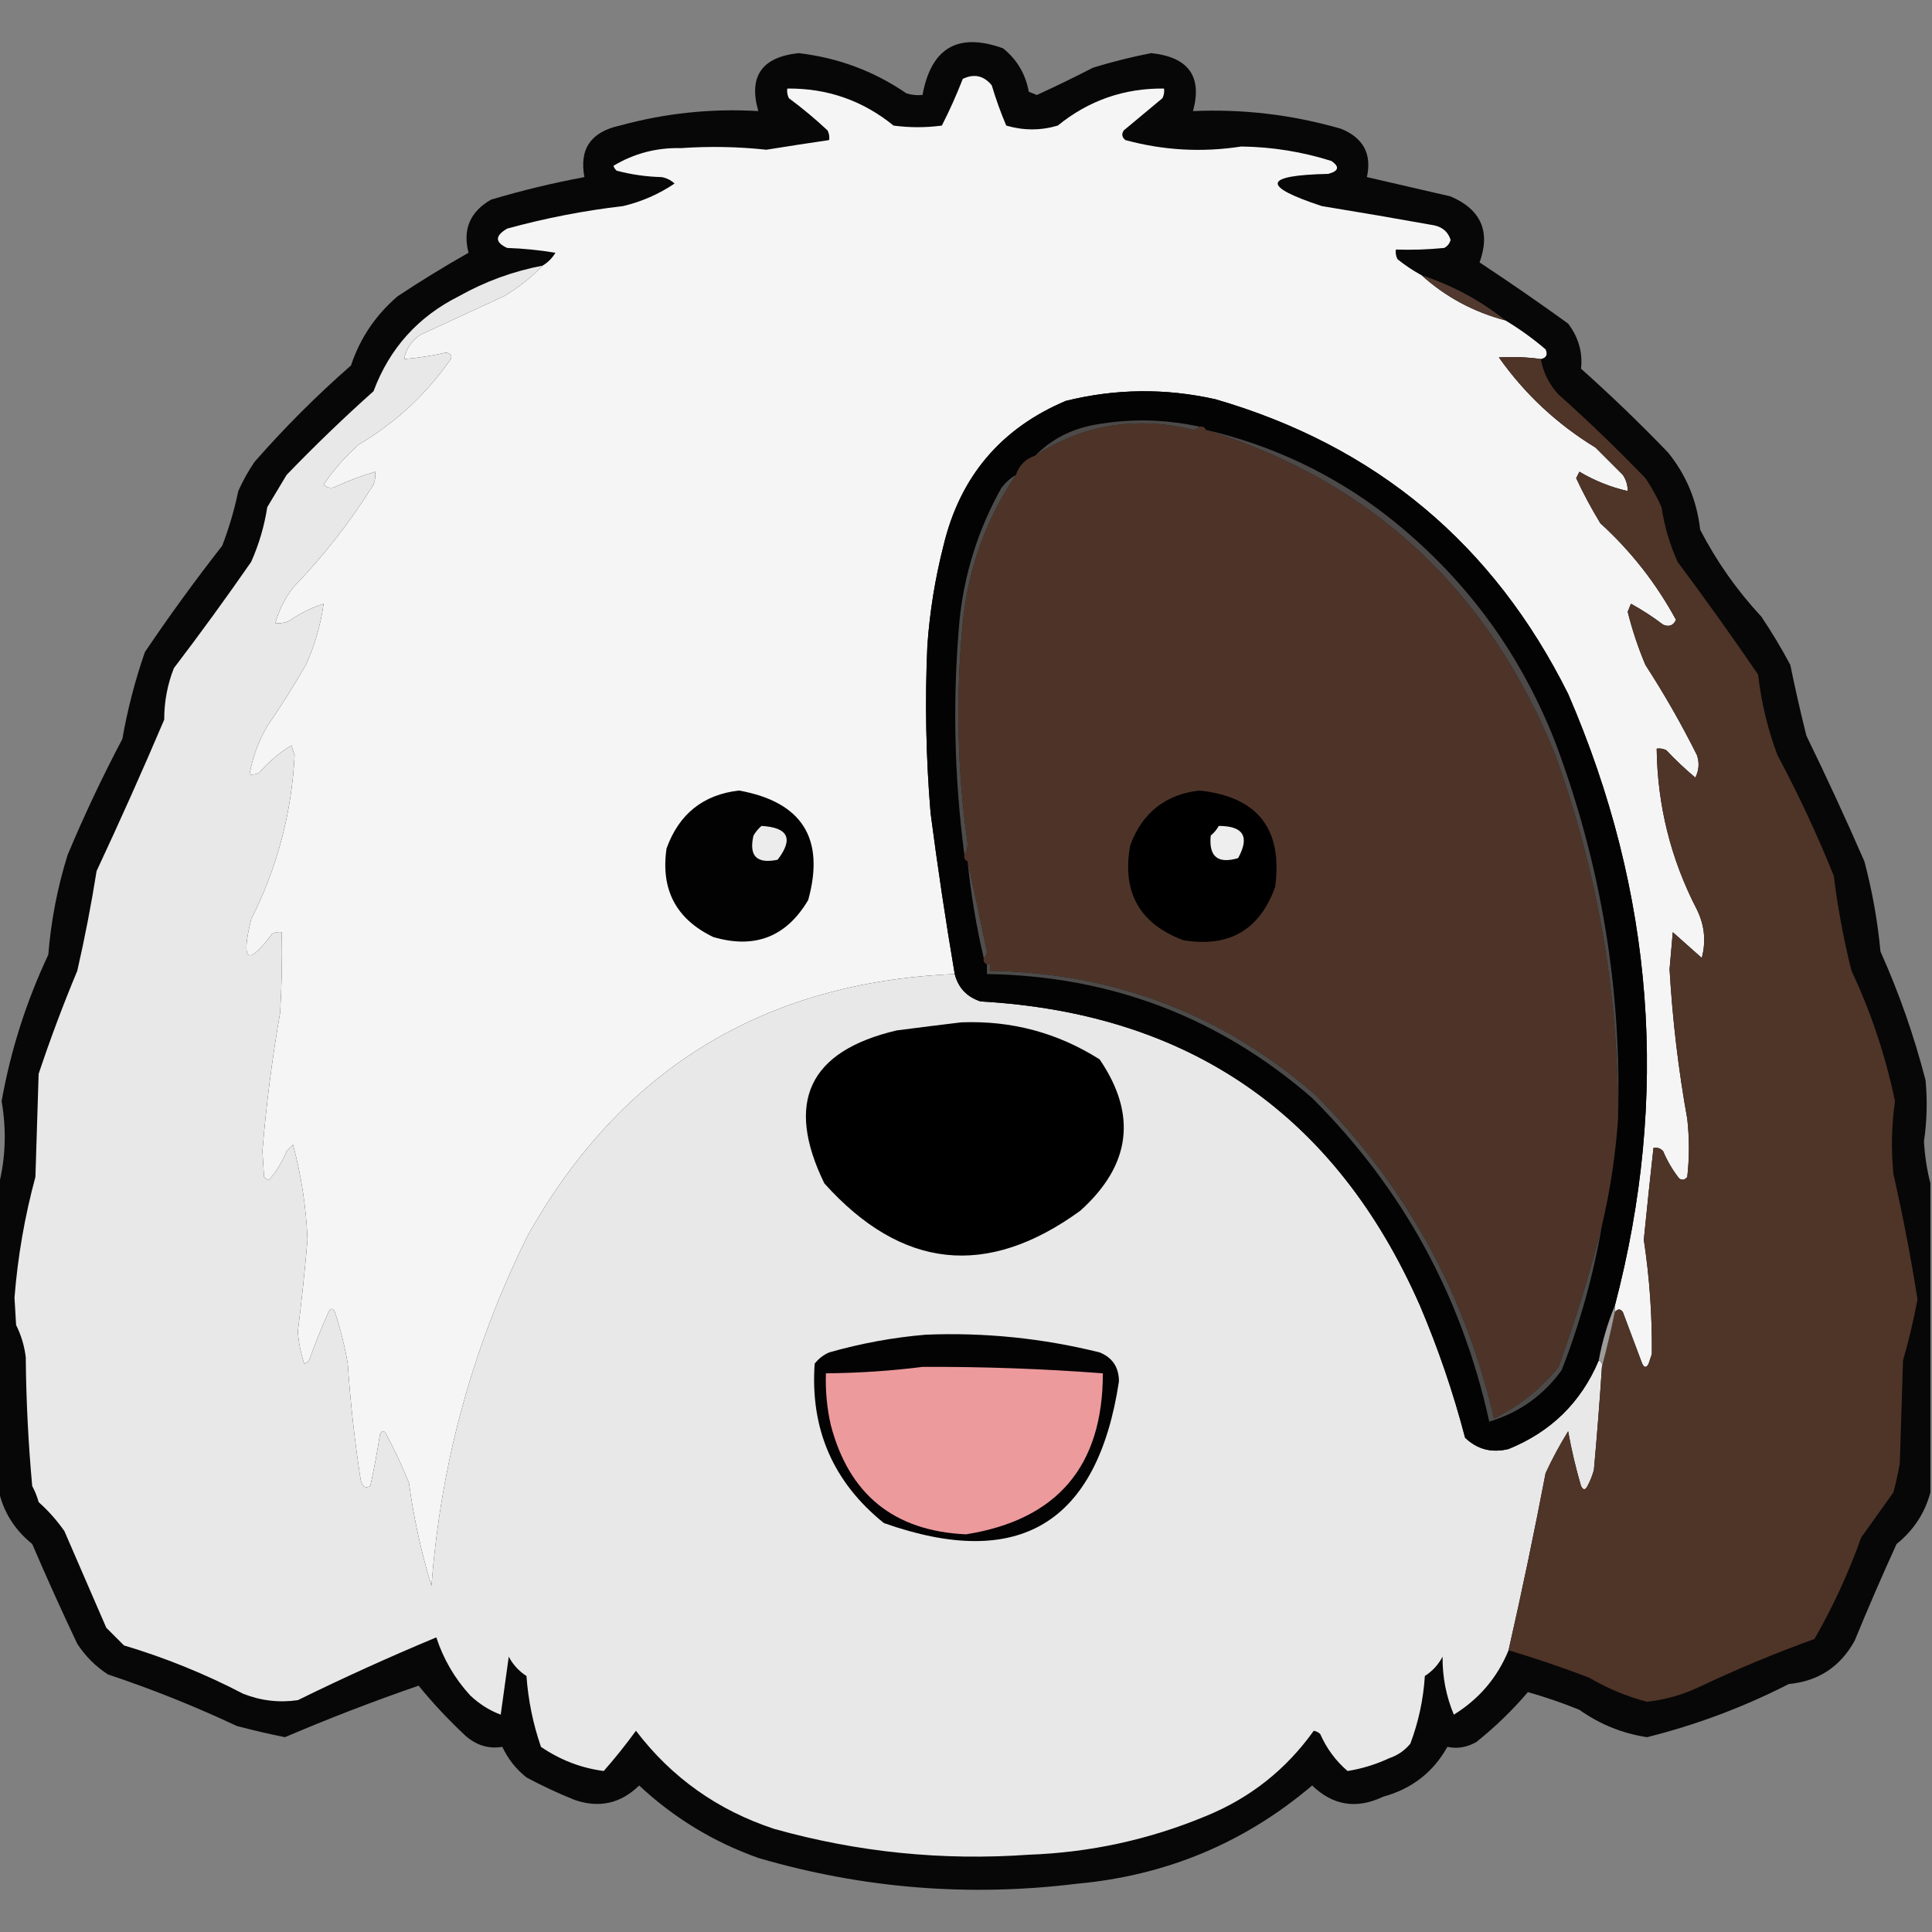 <?xml version="1.0" encoding="UTF-8"?>
<!DOCTYPE svg PUBLIC "-//W3C//DTD SVG 1.1//EN" "http://www.w3.org/Graphics/SVG/1.1/DTD/svg11.dtd">
<svg xmlns="http://www.w3.org/2000/svg" version="1.1" width="600px" height="600px" style="shape-rendering:geometricPrecision; text-rendering:geometricPrecision; image-rendering:optimizeQuality; fill-rule:evenodd; clip-rule:evenodd" xmlns:xlink="http://www.w3.org/1999/xlink">
<rect width="100%" height="100%" fill="#808080" stroke="none"/>
<g><path style="opacity:0.955" fill="#020202" d="M 599.5,367.5 C 599.5,399.5 599.5,431.5 599.5,463.5C 597.794,469.886 594.294,475.219 589,479.5C 584.472,489.418 580.139,499.418 576,509.5C 571.553,517.611 564.72,522.111 555.5,523C 541.453,530.182 526.787,535.682 511.5,539.5C 503.82,538.326 496.82,535.492 490.5,531C 485.273,528.869 479.94,527.035 474.5,525.5C 469.703,531.129 464.369,536.296 458.5,541C 455.563,542.661 452.563,543.161 449.5,542.5C 445.085,550.397 438.419,555.564 429.5,558C 421.318,561.914 413.984,560.747 407.5,554.5C 386.518,572.314 362.185,582.48 334.5,585C 300.912,589.149 267.912,586.482 235.5,577C 221.566,572.038 209.233,564.538 198.5,554.5C 192.787,560.094 186.12,561.594 178.5,559C 173.38,556.94 168.38,554.607 163.5,552C 160.269,549.433 157.769,546.266 156,542.5C 151.759,543.202 147.925,542.035 144.5,539C 139.231,534.07 134.398,528.904 130,523.5C 115.92,528.357 102.087,533.69 88.5,539.5C 83.464,538.491 78.464,537.324 73.5,536C 60.474,529.881 47.141,524.547 33.5,520C 29.667,517.5 26.5,514.333 24,510.5C 19.139,500.251 14.473,489.917 10,479.5C 4.425,474.997 0.925,469.331 -0.5,462.5C -0.5,431.167 -0.5,399.833 -0.5,368.5C 1.742,359.886 2.075,351.052 0.5,342C 3.316,326.217 8.15,311.05 15,296.5C 15.843,285.951 17.843,275.617 21,265.5C 26.121,253.258 31.787,241.258 38,229.5C 39.607,220.318 41.94,211.318 45,202.5C 52.613,191.22 60.613,180.22 69,169.5C 71.131,163.976 72.798,158.309 74,152.5C 75.413,149.339 77.08,146.339 79,143.5C 88.333,132.833 98.333,122.833 109,113.5C 111.845,104.989 116.679,97.822 123.5,92C 130.666,87.249 138,82.749 145.5,78.5C 143.642,71.246 145.975,65.746 152.5,62C 162.046,59.158 171.712,56.824 181.5,55C 179.84,46.285 183.506,40.952 192.5,39C 206.632,35.132 220.965,33.632 235.5,34.5C 232.403,23.735 236.57,17.735 248,16.5C 260.246,17.914 271.413,22.08 281.5,29C 283.134,29.494 284.801,29.66 286.5,29.5C 289.181,14.828 297.514,9.995 311.5,15C 315.831,18.492 318.497,22.992 319.5,28.5C 320.333,28.833 321.167,29.167 322,29.5C 327.882,26.809 333.715,23.976 339.5,21C 345.42,19.187 351.42,17.687 357.5,16.5C 369.101,17.715 373.434,23.715 370.5,34.5C 386.089,33.807 401.423,35.64 416.5,40C 423.419,42.843 426.086,47.843 424.5,55C 433.143,56.996 441.809,58.996 450.5,61C 459.953,65.067 462.953,71.901 459.5,81.5C 468.804,87.638 477.971,93.972 487,100.5C 490.235,104.794 491.569,109.461 491,114.5C 500.304,122.803 509.304,131.469 518,140.5C 523.659,147.463 526.992,155.463 528,164.5C 533.103,174.376 539.437,183.376 547,191.5C 550.252,196.334 553.252,201.334 556,206.5C 557.505,213.883 559.172,221.216 561,228.5C 567.274,241.38 573.274,254.38 579,267.5C 581.442,276.703 583.109,286.036 584,295.5C 589.795,308.427 594.462,321.76 598,335.5C 598.595,341.847 598.428,348.181 597.5,354.5C 597.771,359.036 598.438,363.369 599.5,367.5 Z"/></g>
<g><path style="opacity:1" fill="#f5f5f5" d="M 441.5,85.5 C 448.961,92.224 457.628,96.891 467.5,99.5C 471.864,102.111 476.031,105.111 480,108.5C 480.725,110.157 480.225,111.157 478.5,111.5C 474.168,110.903 469.835,110.737 465.5,111C 473.535,122.366 483.535,131.7 495.5,139C 498.333,141.833 501.167,144.667 504,147.5C 505.009,149.025 505.509,150.692 505.5,152.5C 500.217,151.293 495.217,149.293 490.5,146.5C 490.167,147.167 489.833,147.833 489.5,148.5C 491.728,153.289 494.228,157.955 497,162.5C 506.55,171.21 514.384,181.21 520.5,192.5C 519.652,194.283 518.319,194.783 516.5,194C 513.337,191.584 510.004,189.418 506.5,187.5C 506.167,188.333 505.833,189.167 505.5,190C 506.899,195.635 508.733,201.135 511,206.5C 516.853,215.54 522.186,224.873 527,234.5C 527.814,236.902 527.647,239.235 526.5,241.5C 523.349,238.85 520.349,236.016 517.5,233C 516.552,232.517 515.552,232.351 514.5,232.5C 514.722,250.171 518.888,266.838 527,282.5C 529.371,287.339 529.871,292.339 528.5,297.5C 525.5,294.833 522.5,292.167 519.5,289.5C 519.167,293.333 518.833,297.167 518.5,301C 519.396,316.605 521.229,332.105 524,347.5C 524.667,353.5 524.667,359.5 524,365.5C 523.282,366.451 522.449,366.617 521.5,366C 519.455,363.414 517.789,360.58 516.5,357.5C 515.675,356.614 514.675,356.281 513.5,356.5C 512.446,365.993 511.446,375.493 510.5,385C 512.279,396.781 513.113,408.615 513,420.5C 512.667,421.5 512.333,422.5 512,423.5C 511.333,424.833 510.667,424.833 510,423.5C 508,418.167 506,412.833 504,407.5C 503.23,406.402 502.397,406.402 501.5,407.5C 501.5,406.833 501.5,406.167 501.5,405.5C 518.57,340.58 513.737,277.247 487,215.5C 463.832,168.995 427.332,138.495 377.5,124C 361.939,120.512 346.439,120.678 331,124.5C 310.794,133.047 298.127,148.047 293,169.5C 290.403,179.68 288.736,190.013 288,200.5C 287.223,217.855 287.556,235.189 289,252.5C 291.183,269.263 293.683,285.929 296.5,302.5C 237.2,305.005 193.033,332.005 164,383.5C 146.898,417.817 136.898,454.15 134,492.5C 130.811,482.041 128.478,471.374 127,460.5C 124.94,455.38 122.607,450.38 120,445.5C 119.333,444.167 118.667,444.167 118,445.5C 117.162,450.875 116.162,456.208 115,461.5C 113.442,462.345 112.442,461.679 112,459.5C 110.151,447.568 108.818,435.568 108,423.5C 107.072,418.053 105.739,412.72 104,407.5C 103.333,406.167 102.667,406.167 102,407.5C 99.804,412.42 97.804,417.42 96,422.5C 95.586,422.957 95.086,423.291 94.5,423.5C 93.404,420.257 92.737,416.924 92.5,413.5C 93.683,404.019 94.683,394.519 95.5,385C 95.087,374.916 93.587,365.083 91,355.5C 90.333,356.167 89.667,356.833 89,357.5C 87.654,360.87 85.821,363.87 83.5,366.5C 82.914,366.291 82.414,365.957 82,365.5C 81.833,362.833 81.667,360.167 81.5,357.5C 82.68,343.087 84.513,328.754 87,314.5C 87.5,306.173 87.666,297.84 87.5,289.5C 86.448,289.351 85.448,289.517 84.5,290C 76.916,300.195 74.75,298.695 78,285.5C 86.091,269.468 90.591,252.468 91.5,234.5C 91.167,233.5 90.833,232.5 90.5,231.5C 86.726,233.771 83.393,236.604 80.5,240C 79.552,240.483 78.552,240.649 77.5,240.5C 78.437,235.19 80.27,230.19 83,225.5C 87.25,219.335 91.25,213.002 95,206.5C 97.754,200.409 99.587,194.076 100.5,187.5C 96.619,188.774 92.952,190.607 89.5,193C 88.207,193.49 86.873,193.657 85.5,193.5C 86.621,189.526 88.454,185.86 91,182.5C 100.479,172.693 108.812,162.026 116,150.5C 116.49,149.207 116.657,147.873 116.5,146.5C 112.422,147.702 108.422,149.202 104.5,151C 103.056,151.781 101.723,151.614 100.5,150.5C 103.608,145.888 107.275,141.722 111.5,138C 122.963,131.201 132.463,122.368 140,111.5C 140.432,110.4 139.932,109.733 138.5,109.5C 134.209,110.493 129.876,111.16 125.5,111.5C 126.091,108.386 127.758,105.886 130.5,104C 139.167,100 147.833,96 156.5,92C 160.975,89.35 164.975,86.183 168.5,82.5C 170.145,81.521 171.479,80.188 172.5,78.5C 167.533,77.671 162.533,77.171 157.5,77C 153.675,75.232 153.675,73.232 157.5,71C 169.313,67.751 181.313,65.418 193.5,64C 199.282,62.631 204.615,60.297 209.5,57C 208.377,55.956 207.044,55.29 205.5,55C 200.718,54.881 196.051,54.215 191.5,53C 191.043,52.586 190.709,52.086 190.5,51.5C 196.918,47.645 203.918,45.812 211.5,46C 220.344,45.384 229.178,45.55 238,46.5C 244.485,45.454 250.985,44.454 257.5,43.5C 257.649,42.448 257.483,41.448 257,40.5C 253.185,36.928 249.185,33.595 245,30.5C 244.517,29.552 244.351,28.552 244.5,27.5C 256.906,27.373 267.906,31.206 277.5,39C 282.5,39.667 287.5,39.667 292.5,39C 294.887,34.328 297.053,29.495 299,24.5C 302.525,22.81 305.525,23.476 308,26.5C 309.276,30.782 310.776,34.949 312.5,39C 317.882,40.572 323.216,40.572 328.5,39C 338.125,31.186 349.125,27.353 361.5,27.5C 361.649,28.552 361.483,29.552 361,30.5C 357,33.833 353,37.167 349,40.5C 348.251,41.635 348.417,42.635 349.5,43.5C 361.315,46.718 373.315,47.385 385.5,45.5C 395.067,45.623 404.401,47.123 413.5,50C 416.096,51.797 415.763,53.13 412.5,54C 392.26,54.444 391.593,57.778 410.5,64C 422.179,65.907 433.846,67.907 445.5,70C 448.093,70.606 449.76,72.106 450.5,74.5C 450.182,75.647 449.516,76.481 448.5,77C 443.511,77.499 438.511,77.666 433.5,77.5C 433.351,78.552 433.517,79.552 434,80.5C 436.4,82.415 438.9,84.081 441.5,85.5 Z"/></g>
<g><path style="opacity:1" fill="#e8e8e8" d="M 168.5,82.5 C 164.975,86.183 160.975,89.35 156.5,92C 147.833,96 139.167,100 130.5,104C 127.758,105.886 126.091,108.386 125.5,111.5C 129.876,111.16 134.209,110.493 138.5,109.5C 139.932,109.733 140.432,110.4 140,111.5C 132.463,122.368 122.963,131.201 111.5,138C 107.275,141.722 103.608,145.888 100.5,150.5C 101.723,151.614 103.056,151.781 104.5,151C 108.422,149.202 112.422,147.702 116.5,146.5C 116.657,147.873 116.49,149.207 116,150.5C 108.812,162.026 100.479,172.693 91,182.5C 88.454,185.86 86.621,189.526 85.5,193.5C 86.873,193.657 88.207,193.49 89.5,193C 92.952,190.607 96.619,188.774 100.5,187.5C 99.587,194.076 97.754,200.409 95,206.5C 91.25,213.002 87.25,219.335 83,225.5C 80.27,230.19 78.437,235.19 77.5,240.5C 78.552,240.649 79.552,240.483 80.5,240C 83.393,236.604 86.726,233.771 90.5,231.5C 90.833,232.5 91.167,233.5 91.5,234.5C 90.591,252.468 86.091,269.468 78,285.5C 74.75,298.695 76.916,300.195 84.5,290C 85.448,289.517 86.448,289.351 87.5,289.5C 87.666,297.84 87.5,306.173 87,314.5C 84.513,328.754 82.68,343.087 81.5,357.5C 81.667,360.167 81.833,362.833 82,365.5C 82.414,365.957 82.914,366.291 83.5,366.5C 85.821,363.87 87.654,360.87 89,357.5C 89.667,356.833 90.333,356.167 91,355.5C 93.587,365.083 95.087,374.916 95.5,385C 94.683,394.519 93.683,404.019 92.5,413.5C 92.737,416.924 93.404,420.257 94.5,423.5C 95.086,423.291 95.586,422.957 96,422.5C 97.804,417.42 99.804,412.42 102,407.5C 102.667,406.167 103.333,406.167 104,407.5C 105.739,412.72 107.072,418.053 108,423.5C 108.818,435.568 110.151,447.568 112,459.5C 112.442,461.679 113.442,462.345 115,461.5C 116.162,456.208 117.162,450.875 118,445.5C 118.667,444.167 119.333,444.167 120,445.5C 122.607,450.38 124.94,455.38 127,460.5C 128.478,471.374 130.811,482.041 134,492.5C 136.898,454.15 146.898,417.817 164,383.5C 193.033,332.005 237.2,305.005 296.5,302.5C 297.578,306.747 300.245,309.581 304.5,311C 369.423,314.693 414.923,346.193 441,405.5C 446.661,418.816 451.328,432.483 455,446.5C 458.792,450.128 463.292,451.294 468.5,450C 481.679,444.653 491.013,435.487 496.5,422.5C 497.338,422.842 497.672,423.508 497.5,424.5C 496.804,435.169 495.97,445.836 495,456.5C 494.529,458.246 493.862,459.913 493,461.5C 492.333,462.833 491.667,462.833 491,461.5C 489.343,455.831 488.01,450.165 487,444.5C 484.412,448.674 482.079,453.007 480,457.5C 476.475,475.963 472.641,494.296 468.5,512.5C 465.019,520.984 459.352,527.651 451.5,532.5C 449.112,526.779 447.946,520.779 448,514.5C 446.691,516.976 444.858,518.976 442.5,520.5C 442.041,527.741 440.541,534.741 438,541.5C 436.269,543.617 434.102,545.117 431.5,546C 427.26,547.971 422.927,549.305 418.5,550C 414.837,546.867 412.004,543.034 410,538.5C 409.439,537.978 408.772,537.645 408,537.5C 399.399,549.554 388.232,558.387 374.5,564C 356.913,571.313 338.579,575.313 319.5,576C 292.68,577.904 266.347,575.238 240.5,568C 222.921,562.228 208.587,552.061 197.5,537.5C 194.387,541.787 191.054,545.953 187.5,550C 180.497,549.092 173.997,546.592 168,542.5C 165.542,535.378 164.042,528.045 163.5,520.5C 161.142,518.976 159.309,516.976 158,514.5C 157.165,520.514 156.332,526.514 155.5,532.5C 151.996,531.188 148.83,529.188 146,526.5C 141.221,521.279 137.721,515.279 135.5,508.5C 120.982,514.55 106.648,521.05 92.5,528C 86.661,528.849 80.995,528.183 75.5,526C 63.636,519.824 51.303,514.824 38.5,511C 36.667,509.167 34.833,507.333 33,505.5C 28.667,495.5 24.333,485.5 20,475.5C 17.676,472.177 15.009,469.177 12,466.5C 11.529,464.754 10.862,463.087 10,461.5C 8.785,448.207 8.119,434.874 8,421.5C 7.578,417.991 6.578,414.657 5,411.5C 4.833,408.667 4.667,405.833 4.5,403C 5.505,390.306 7.672,377.806 11,365.5C 11.333,354.833 11.667,344.167 12,333.5C 15.607,322.678 19.607,312.012 24,301.5C 26.353,291.209 28.353,280.876 30,270.5C 37.275,254.951 44.275,239.285 51,223.5C 50.987,217.945 51.987,212.612 54,207.5C 62.245,196.677 70.245,185.677 78,174.5C 80.421,169.062 82.088,163.395 83,157.5C 85,154.167 87,150.833 89,147.5C 97.696,138.469 106.696,129.803 116,121.5C 120.962,108.204 129.795,98.371 142.5,92C 150.682,87.405 159.348,84.238 168.5,82.5 Z"/></g>
<g><path style="opacity:1" fill="#51392f" d="M 441.5,85.5 C 451.099,88.63 459.766,93.296 467.5,99.5C 457.628,96.891 448.961,92.224 441.5,85.5 Z"/></g>
<g><path style="opacity:1" fill="#4f3428" d="M 478.5,111.5 C 479.268,115.702 481.101,119.369 484,122.5C 493.304,130.803 502.304,139.469 511,148.5C 512.92,151.339 514.587,154.339 516,157.5C 516.892,163.4 518.558,169.067 521,174.5C 529.579,185.991 537.912,197.657 546,209.5C 546.964,218.064 548.964,226.397 552,234.5C 558.517,246.699 564.35,259.199 569.5,272C 570.727,281.924 572.561,291.757 575,301.5C 581.104,314.48 585.604,327.98 588.5,342C 587.457,349.48 587.291,356.98 588,364.5C 590.932,377.424 593.432,390.424 595.5,403.5C 594.315,409.894 592.815,416.227 591,422.5C 590.667,433.167 590.333,443.833 590,454.5C 589.461,457.529 588.794,460.529 588,463.5C 584.696,468.145 581.363,472.812 578,477.5C 574.1,488.465 569.266,498.965 563.5,509C 551.318,513.399 539.318,518.399 527.5,524C 522.402,526.385 517.069,527.885 511.5,528.5C 505.245,526.88 499.245,524.38 493.5,521C 485.243,517.859 476.91,515.026 468.5,512.5C 472.641,494.296 476.475,475.963 480,457.5C 482.079,453.007 484.412,448.674 487,444.5C 488.01,450.165 489.343,455.831 491,461.5C 491.667,462.833 492.333,462.833 493,461.5C 493.862,459.913 494.529,458.246 495,456.5C 495.97,445.836 496.804,435.169 497.5,424.5C 498.962,418.978 500.296,413.311 501.5,407.5C 502.397,406.402 503.23,406.402 504,407.5C 506,412.833 508,418.167 510,423.5C 510.667,424.833 511.333,424.833 512,423.5C 512.333,422.5 512.667,421.5 513,420.5C 513.113,408.615 512.279,396.781 510.5,385C 511.446,375.493 512.446,365.993 513.5,356.5C 514.675,356.281 515.675,356.614 516.5,357.5C 517.789,360.58 519.455,363.414 521.5,366C 522.449,366.617 523.282,366.451 524,365.5C 524.667,359.5 524.667,353.5 524,347.5C 521.229,332.105 519.396,316.605 518.5,301C 518.833,297.167 519.167,293.333 519.5,289.5C 522.5,292.167 525.5,294.833 528.5,297.5C 529.871,292.339 529.371,287.339 527,282.5C 518.888,266.838 514.722,250.171 514.5,232.5C 515.552,232.351 516.552,232.517 517.5,233C 520.349,236.016 523.349,238.85 526.5,241.5C 527.647,239.235 527.814,236.902 527,234.5C 522.186,224.873 516.853,215.54 511,206.5C 508.733,201.135 506.899,195.635 505.5,190C 505.833,189.167 506.167,188.333 506.5,187.5C 510.004,189.418 513.337,191.584 516.5,194C 518.319,194.783 519.652,194.283 520.5,192.5C 514.384,181.21 506.55,171.21 497,162.5C 494.228,157.955 491.728,153.289 489.5,148.5C 489.833,147.833 490.167,147.167 490.5,146.5C 495.217,149.293 500.217,151.293 505.5,152.5C 505.509,150.692 505.009,149.025 504,147.5C 501.167,144.667 498.333,141.833 495.5,139C 483.535,131.7 473.535,122.366 465.5,111C 469.835,110.737 474.168,110.903 478.5,111.5 Z"/></g>
<g><path style="opacity:1" fill="#030303" d="M 501.5,405.5 C 499.261,410.894 497.594,416.561 496.5,422.5C 491.013,435.487 481.679,444.653 468.5,450C 463.292,451.294 458.792,450.128 455,446.5C 451.328,432.483 446.661,418.816 441,405.5C 414.923,346.193 369.423,314.693 304.5,311C 300.245,309.581 297.578,306.747 296.5,302.5C 293.683,285.929 291.183,269.263 289,252.5C 287.556,235.189 287.223,217.855 288,200.5C 288.736,190.013 290.403,179.68 293,169.5C 298.127,148.047 310.794,133.047 331,124.5C 346.439,120.678 361.939,120.512 377.5,124C 427.332,138.495 463.832,168.995 487,215.5C 513.737,277.247 518.57,340.58 501.5,405.5 Z"/></g>
<g><path style="opacity:1" fill="#4e3428" d="M 372.5,132.5 C 373.492,132.328 374.158,132.662 374.5,133.5C 426.112,149.58 462.279,183.247 483,234.5C 496.173,271.175 502.673,308.842 502.5,347.5C 501.72,358.765 500.054,369.765 497.5,380.5C 493.931,394.758 489.431,409.425 484,424.5C 478.537,431.292 471.87,436.626 464,440.5C 454.956,401.563 436.456,368.063 408.5,340C 379.66,314.929 345.993,302.096 307.5,301.5C 307.754,299.599 307.42,298.933 306.5,299.5C 305.662,299.158 305.328,298.492 305.5,297.5C 306.124,297.083 306.457,296.416 306.5,295.5C 304.417,285.473 302.417,276.14 300.5,267.5C 299.662,267.158 299.328,266.492 299.5,265.5C 300.152,264.551 300.486,263.385 300.5,262C 297.274,239.225 296.774,216.391 299,193.5C 300.654,176.7 306.154,161.366 315.5,147.5C 316.5,144.5 318.5,142.5 321.5,141.5C 336.605,131.816 352.938,129.149 370.5,133.5C 371.416,133.457 372.083,133.124 372.5,132.5 Z"/></g>
<g><path style="opacity:1" fill="#4c4948" d="M 372.5,132.5 C 372.083,133.124 371.416,133.457 370.5,133.5C 352.938,129.149 336.605,131.816 321.5,141.5C 326.372,136.56 332.372,133.393 339.5,132C 350.542,129.947 361.542,130.114 372.5,132.5 Z"/></g>
<g><path style="opacity:1" fill="#4e4c4b" d="M 315.5,147.5 C 306.154,161.366 300.654,176.7 299,193.5C 296.774,216.391 297.274,239.225 300.5,262C 300.486,263.385 300.152,264.551 299.5,265.5C 296.306,241.224 295.806,216.891 298,192.5C 299.523,177.933 303.856,164.266 311,151.5C 312.307,149.808 313.807,148.475 315.5,147.5 Z"/></g>
<g><path style="opacity:1" fill="#4c4948" d="M 374.5,133.5 C 395.108,138.305 413.775,147.138 430.5,160C 454.43,178.686 471.93,202.186 483,230.5C 497.181,268.235 503.681,307.235 502.5,347.5C 502.673,308.842 496.173,271.175 483,234.5C 462.279,183.247 426.112,149.58 374.5,133.5 Z"/></g>
<g><path style="opacity:1" fill="#020202" d="M 229.5,245.5 C 249.104,249.051 256.271,260.384 251,279.5C 244.231,290.961 234.398,294.795 221.5,291C 209.97,285.442 205.136,276.275 207,263.5C 210.866,252.786 218.366,246.786 229.5,245.5 Z"/></g>
<g><path style="opacity:1" fill="#010000" d="M 372.5,245.5 C 390.614,247.447 398.447,257.447 396,275.5C 391.186,288.83 381.686,294.33 367.5,292C 353.844,286.865 348.344,277.031 351,262.5C 354.754,252.388 361.921,246.722 372.5,245.5 Z"/></g>
<g><path style="opacity:1" fill="#ececec" d="M 236.5,256.5 C 244.818,256.987 246.485,260.487 241.5,267C 235.019,268.357 232.519,265.857 234,259.5C 234.698,258.309 235.531,257.309 236.5,256.5 Z"/></g>
<g><path style="opacity:1" fill="#eeeeee" d="M 378.5,256.5 C 386.168,256.507 388.168,259.84 384.5,266.5C 378.197,268.363 375.364,266.03 376,259.5C 377.045,258.627 377.878,257.627 378.5,256.5 Z"/></g>
<g><path style="opacity:1" fill="#514e4d" d="M 305.5,297.5 C 303.185,287.613 301.519,277.613 300.5,267.5C 302.417,276.14 304.417,285.473 306.5,295.5C 306.457,296.416 306.124,297.083 305.5,297.5 Z"/></g>
<g><path style="opacity:1" fill="#000000" d="M 298.5,317.5 C 314.101,316.887 328.434,320.72 341.5,329C 353.209,346.184 351.209,361.85 335.5,376C 306.506,397.072 280.006,394.239 256,367.5C 243.718,342.232 251.218,326.399 278.5,320C 285.308,319.117 291.975,318.283 298.5,317.5 Z"/></g>
<g><path style="opacity:1" fill="#4d4b4a" d="M 497.5,380.5 C 494.858,395.925 490.691,410.925 485,425.5C 479.288,433.383 471.788,438.716 462.5,441.5C 453.916,402.487 435.583,368.987 407.5,341C 378.66,315.929 344.993,303.096 306.5,302.5C 306.5,301.5 306.5,300.5 306.5,299.5C 307.42,298.933 307.754,299.599 307.5,301.5C 345.993,302.096 379.66,314.929 408.5,340C 436.456,368.063 454.956,401.563 464,440.5C 471.87,436.626 478.537,431.292 484,424.5C 489.431,409.425 493.931,394.758 497.5,380.5 Z"/></g>
<g><path style="opacity:1" fill="#9e9c9b" d="M 501.5,405.5 C 501.5,406.167 501.5,406.833 501.5,407.5C 500.296,413.311 498.962,418.978 497.5,424.5C 497.672,423.508 497.338,422.842 496.5,422.5C 497.594,416.561 499.261,410.894 501.5,405.5 Z"/></g>
<g><path style="opacity:1" fill="#040303" d="M 287.5,414.5 C 305.772,413.761 323.772,415.594 341.5,420C 345.476,421.603 347.476,424.603 347.5,429C 340.805,473.174 316.472,487.841 274.5,473C 258.75,460.323 251.583,443.823 253,423.5C 254.214,421.951 255.714,420.785 257.5,420C 267.468,417.174 277.468,415.341 287.5,414.5 Z"/></g>
<g><path style="opacity:1" fill="#ed9a9d" d="M 286.5,424.5 C 305.197,424.412 323.864,425.079 342.5,426.5C 342.509,455.318 328.342,471.985 300,476.5C 277.646,475.479 263.646,464.145 258,442.5C 256.809,437.233 256.309,431.899 256.5,426.5C 266.689,426.406 276.689,425.739 286.5,424.5 Z"/></g>
</svg>
